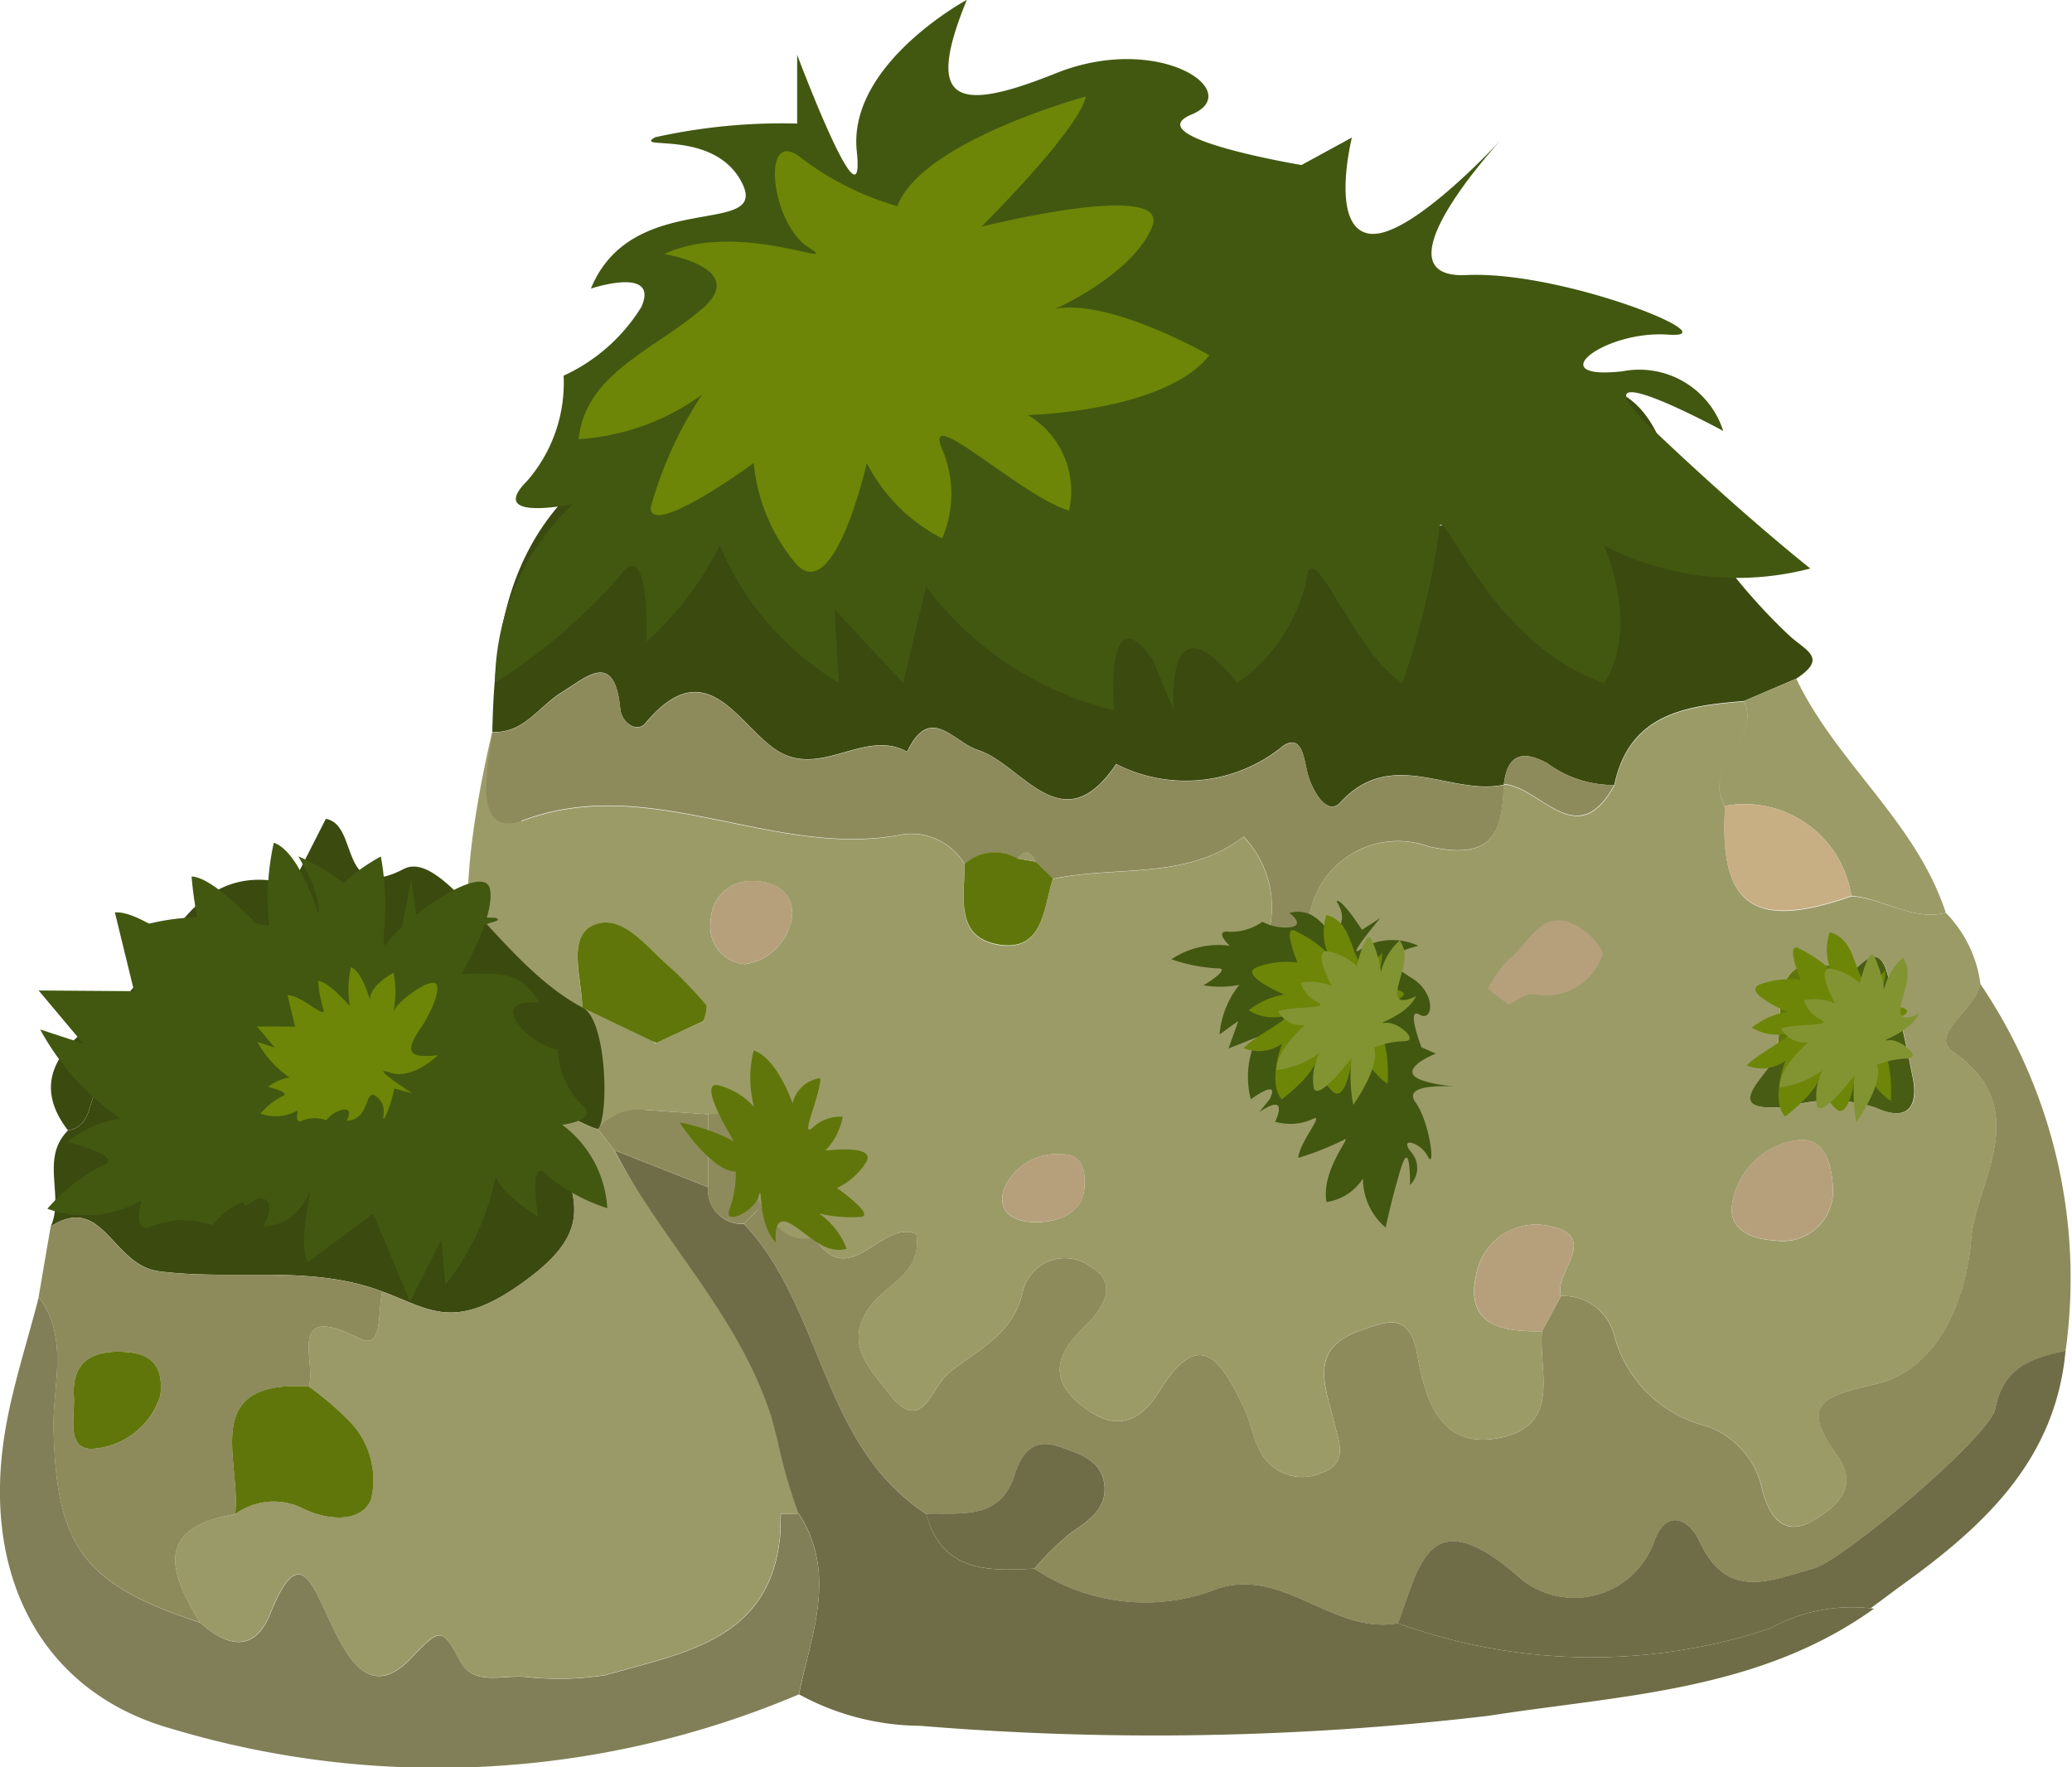 <svg xmlns="http://www.w3.org/2000/svg" width="47.961" height="40.909" viewBox="0 0 47.961 40.909"><path d="M552.113,232.589s-1.011,4.065-.327,5.2,2.774,3.984,2.774,3.984,2.352-.706,1.893-1.47a4.637,4.637,0,0,0-2.256-1.345Z" transform="translate(-540.719 -215.641)" fill="#9b9b68"/><path d="M586.164,236.527a2.878,2.878,0,0,1,.8,1.643c-.107.593-1.2,1.18-.625,1.58,1.905,1.321.511,3.016.413,4.335-.083,1.123-.617,2.976-2.218,3.352-1.18.276-1.769.425-.89,1.638.539.743-.016,1.2-.541,1.515-.681.4-1.028-.1-1.185-.692a1.963,1.963,0,0,0-1.31-1.495,2.959,2.959,0,0,1-2.117-2.086,1.206,1.206,0,0,0-1.232-.921c-.2-.535.984-1.415-.356-1.636a1.405,1.405,0,0,0-1.6,1.094c-.3,1.21.573,1.379,1.511,1.357-.079.91.448,2.142-.916,2.454-1.432.327-1.781-.854-1.966-1.89s-.7-.8-1.339-.573c-1.191.418-.793,1.287-.6,2.078.116.481.369.987-.3,1.218a1.092,1.092,0,0,1-1.422-.552c-.162-.3-.206-.668-.36-.978-.481-.973-.978-1.955-1.955-.366-.44.717-1,.932-1.737.377-.854-.647-.653-1.239.019-1.888.414-.4.8-.983.113-1.387a1,1,0,0,0-1.547.562c-.224,1.063-1.1,1.377-1.762,1.951-.374.326-.59,1.408-1.34.435-.442-.572-1.076-1.163-.429-2.029.385-.513,1.2-.769,1.059-1.664-.815-.351-1.546,1.358-2.354.089-1.231.655-2.339-2.864-2.471-2.858l-1.526-.108.332-1.544,1.088-.5c.1-.043-.451-.98-.758-1.239-.545-.46-1.13-1.3-1.809-.972-.585.281-.241,1.233-.232,1.9-1.859-.971-1.33-2.748-1.453-4.3,2.991-1.185,5.885.887,8.879.286a1.443,1.443,0,0,1,1.425.689c-.005.742-.241,1.7.783,1.869,1.046.17,1.034-.847,1.259-1.527,1.472-.316,3.092.041,4.411-.976a2.358,2.358,0,0,1,.611,2.089c-2.317,1.267,2.015-.318.883.053a2.08,2.08,0,0,1,2.792-1.915c1.446.325,1.7-.28,1.736-1.422l.008-.016c.852.055,1.691,1.6,2.557.023.346-1.655,1.648-1.837,3-1.944.426.913-1,1.492-.437,2.429-.148,2.3.659,2.878,2.925,2.079C584.719,236.193,585.377,236.717,586.164,236.527ZM584,237.9c-2.164-.758-1.5,1.035-1.781,1.975-.238.492-1.337,1.321.331,1.133a3.4,3.4,0,0,1,2,.031c.779.357,1.011-.067.83-.811a21.2,21.2,0,0,0-.6-2.407C584.575,237.287,584.244,237.67,584,237.9Zm-.449,5.008c-.022-.6-.216-1.236-.88-1.11a1.767,1.767,0,0,0-1.459,1.513c-.063.57.49.776.995.8A1.162,1.162,0,0,0,583.552,242.906Zm-25.192-5.192a1.284,1.284,0,0,0,1.092-1.073c.074-.582-.4-.861-.925-.85a.925.925,0,0,0-.95.9A.873.873,0,0,0,558.36,237.714Zm7.844,5.329c.114-.674-.131-.947-.511-.929a1.321,1.321,0,0,0-1.328.8c-.17.516.194.756.677.771C565.663,243.705,566.1,243.444,566.2,243.043Z" transform="translate(-541.123 -215.397)" fill="#9b9b68"/><path d="M561.733,246.259c.81,1.27,1.541-.44,2.355-.088.146.895-.674,1.15-1.059,1.664-.647.866-.013,1.457.429,2.029.75.973.966-.109,1.34-.435.658-.574,1.538-.888,1.762-1.951a1,1,0,0,1,1.547-.562c.69.4.3.987-.113,1.387-.673.649-.873,1.242-.019,1.888.734.555,1.3.34,1.737-.377.976-1.589,1.473-.607,1.955.366.153.309.2.674.36.978a1.092,1.092,0,0,0,1.422.552c.668-.232.416-.738.3-1.218-.19-.791-.588-1.66.6-2.078.643-.227,1.156-.456,1.339.573s.534,2.217,1.966,1.89c1.364-.312.836-1.544.916-2.454l.441-.815a1.206,1.206,0,0,1,1.232.921,2.959,2.959,0,0,0,2.117,2.086,1.963,1.963,0,0,1,1.31,1.495c.157.59.5,1.1,1.185.692.525-.312,1.08-.772.541-1.515-.88-1.213-.29-1.363.89-1.639,1.6-.375,2.135-2.229,2.218-3.352.1-1.319,1.492-3.014-.413-4.335-.578-.4.518-.987.625-1.58a12.159,12.159,0,0,1,1.975,8.493c-.77.165-1.441.372-1.626,1.339-.123.645-3.542,3.524-4.2,3.7-.99.265-2.009.776-2.648-.633-.207-.457-.745-.8-1.042-.01a1.959,1.959,0,0,1-3.228.762c-2.022-1.7-2.209-.138-2.712,1.15-1.533.287-2.725-1.416-4.325-.741a4.586,4.586,0,0,1-4.086-.522,6.338,6.338,0,0,1,.859-.842c.416-.282.825-.552.759-1.108-.069-.573-.6-.715-1.035-.872-.582-.208-.872.109-1.042.65-.334,1.063-1.245.874-2.05.9-2.437-1.589-2.374-4.749-4.216-6.712l.407-.413C560.8,245.956,561.1,246.392,561.733,246.259Z" transform="translate(-542.878 -217.608)" fill="#8d8b5b"/><path d="M581.275,229.153c-1.349.108-2.651.289-3,1.944a2.577,2.577,0,0,1-1.554-.506c-.588-.316-.915-.189-1,.483l-.007.017c-1.233.262-2.583-.892-3.779.408-.3.33-.657-.261-.766-.7-.075-.3-.117-.893-.552-.614a3.549,3.549,0,0,1-3.871.425c-1.251,1.858-2.162.01-3.192-.321-.582-.187-1.113-1.086-1.646.037-1.008-.559-2.033.672-3.079-.075-.869-.62-1.6-2.239-2.98-.585-.19.228-.551,0-.583-.339-.131-1.362-.783-.728-1.365-.369-.522.321-.868.949-1.595.91.043-1.98.272-3.9,1.714-5.44,2.259-.061,8.537.94,9.754,1.94.1.084,1.925.441,1.757-.768-.15-1.074.315-1.184.989-1.359.874-.226,1.495.039,1.68,1-.688.075-1.7.075-1.443,1.014.222.82,11.206-1.866,10.324-2.293-.54-.857.357-1.409.453-2.131,1.869.007,1.89,1.988,2.479,2.926a13.406,13.406,0,0,0,2.309,2.876c.4.366.9.517.171,1Z" transform="translate(-540.91 -212.926)" fill="#3b4a0f"/><path d="M565.809,255.218a4.586,4.586,0,0,0,4.086.522c1.6-.674,2.792,1.029,4.325.741a13.13,13.13,0,0,0,8.614.123,3.926,3.926,0,0,1,2.408-.459c-2.672,1.916-5.853,2-8.923,2.48a65.838,65.838,0,0,1-13.153.232,5.94,5.94,0,0,1-2.808-.729c.286-1.393.893-2.786,0-4.178-.418,0-.539-.988-.865-1.5-.516-2.674-2.2-4.631-3.406-6.916l2.169.856a.785.785,0,0,0,.83.849c1.843,1.963,1.779,5.123,4.216,6.712C563.667,255.3,564.726,255.28,565.809,255.218Z" transform="translate(-541.864 -218.909)" fill="#6f6d47"/><path d="M551.3,242.455c-.422-.085-1.206-.807-.863.472.337,1.253.78,1.92-.96,3.136-1.545,1.08-2.1.539-3.169.151-1.666-.635-3.456-.245-5.177-.471-1.084-.142-1.291-1.813-2.5-1.038.32-.707-.251-1.574.4-2.221.674-.109.387-.965.919-1.185a1.964,1.964,0,0,0,.866,1.292c2.24,1.539,4.713.269,6.931,1.875.078.056.277.007.386-.053,1-.561,1.166-4.235.247-5.24a2.013,2.013,0,0,0-2.325-.537c-1.267.446-1.383-1.062-1.791-1.649a.143.143,0,0,0-.04-.192l.774-1.523c.777.132.286,1.948,1.8,1.162.931-.485,2.284,2.236,4.142,3.206C551.5,239.913,551.558,242.121,551.3,242.455Z" transform="translate(-537.456 -216.318)" fill="#3b4a0f"/><path d="M555.55,255.1c.9,1.392.29,2.785,0,4.178a21.412,21.412,0,0,1-14.5.8c-3-.833-4.388-3.494-3.893-6.757.166-1.094.525-2.16.8-3.239.709.945.321,2.031.344,3.045.061,2.72.691,3.61,3.392,4.49.622.556,1.256.711,1.624-.206.637-1.586.926-.8,1.354.114.369.786.907,1.952,1.891.93.682-.708.724-.75,1.157.062.309.579.993.3,1.52.359a7.06,7.06,0,0,0,1.838-.043c1.8-.521,3.861-.8,4.05-3.314,0-.138.005-.276.008-.413Z" transform="translate(-537.06 -220.057)" fill="#817f57"/><path d="M552.889,234.194c-1.2.357-.644-1.639-.632-2.07.727.038,1.073-.589,1.6-.91.582-.359,1.233-.993,1.365.369.032.335.393.567.583.339,1.375-1.653,2.111-.035,2.98.585,1.047.747,2.072-.484,3.08.075.533-1.123,1.064-.224,1.646-.037,1.029.33,1.94,2.179,3.192.321a3.549,3.549,0,0,0,3.871-.425c.435-.28.478.314.552.614.109.434.463,1.025.766.7,1.2-1.3,2.547-.146,3.779-.408-.031,1.141-.291,1.746-1.736,1.421a2.081,2.081,0,0,0-2.792,1.916l-.883-.054a2.358,2.358,0,0,0-.611-2.089c-1.319,1.017-2.939.66-4.411.976l-.4-.389c-.108-.212-.235-.32-.422-.073a1.043,1.043,0,0,0-1.222.121,1.442,1.442,0,0,0-1.425-.69C558.774,235.082,555.88,233.01,552.889,234.194Z" transform="translate(-540.863 -215.176)" fill="#8d8b5b"/><path d="M541.992,256.992c-2.7-.88-3.331-1.77-3.392-4.49-.022-1.014.366-2.1-.344-3.045q.139-.816.279-1.633c1.209-.774,1.416.9,2.5,1.038,1.721.226,3.511-.164,5.177.472-.113.418.029,1.366-.52,1.088-1.736-.88-.993.546-1.182,1.108-2.555-.159-1.553,1.731-1.706,2.957C540.917,254.8,541.289,255.841,541.992,256.992Zm-.918-5.254c.083-.738-.257-.974-.829-1.008-.741-.044-1.224.214-1.173,1.036.028.448-.185,1.206.414,1.207A1.765,1.765,0,0,0,541.074,251.738Z" transform="translate(-537.362 -219.436)" fill="#8d8b5b"/><path d="M591.37,257.714a3.927,3.927,0,0,0-2.408.459,13.129,13.129,0,0,1-8.614-.123c.5-1.287.69-2.851,2.712-1.15a1.959,1.959,0,0,0,3.228-.762c.3-.792.835-.447,1.042.01.639,1.409,1.659.9,2.648.633.658-.176,4.078-3.055,4.2-3.7.185-.967.856-1.174,1.626-1.339-.233,2.566-1.934,4.1-3.856,5.476l-.654.486Z" transform="translate(-547.992 -220.478)" fill="#6f6d47"/><path d="M590.87,231.45l1.215-.516c.928,1.95,2.775,3.313,3.46,5.418-.787.19-1.446-.334-2.187-.395a2.5,2.5,0,0,0-2.925-2.079C589.87,232.942,591.3,232.362,590.87,231.45Z" transform="translate(-550.505 -215.223)" fill="#9b9b68"/><path d="M544.225,237.271a.143.143,0,0,1,.04.193q-.27.633-.541,1.265c-1.248-.127-1.525,1.014-2.129,1.686-.489.545-.686,1.392-1.643,1.36-.532.22-.245,1.076-.919,1.185-1.142-1.477.5-2.372,1.073-2.851C541.354,239.058,541.8,236.61,544.225,237.271Z" transform="translate(-537.459 -216.795)" fill="#3b4a0f"/><path d="M594.993,259.555l.654-.486Z" transform="translate(-551.69 -222.328)" fill="#6f6d47"/><path d="M593.628,239.9c.243-.229.574-.611.772-.079a21.2,21.2,0,0,1,.6,2.407c.18.744-.052,1.168-.83.811a3.4,3.4,0,0,0-2-.031c-1.668.188-.57-.641-.33-1.133C593.305,242,594.222,241.629,593.628,239.9Z" transform="translate(-550.75 -217.399)" fill="#495c13"/><path d="M590.473,234.87a2.5,2.5,0,0,1,2.925,2.079C591.133,237.748,590.325,237.174,590.473,234.87Z" transform="translate(-550.544 -216.214)" fill="#c7ae83"/><path d="M556.768,241.271l-1.712-.821c-.008-.662-.352-1.614.233-1.895.679-.326,1.264.512,1.809.972a10.532,10.532,0,0,1,.834.878,1.156,1.156,0,0,1-.076.361Z" transform="translate(-541.577 -217.129)" fill="#60760a"/><path d="M559.508,243.462c.129-.533.258-1.067.389-1.6.117-.471.2-1.046.783-1.088s.492.551.6.917c.123.407.543.369.777.563,1.076.894-.1.661-.453.838l-1.69.393A2.259,2.259,0,0,1,559.508,243.462Z" transform="translate(-542.729 -217.708)" fill="#9b9b68"/><path d="M593.031,246.338a1.162,1.162,0,0,1-1.344,1.2c-.5-.022-1.058-.228-.995-.8a1.767,1.767,0,0,1,1.459-1.513C592.815,245.1,593.009,245.74,593.031,246.338Z" transform="translate(-550.603 -218.828)" fill="#b6a07c"/><path d="M584.724,249.489l-.441.815c-.937.022-1.809-.146-1.511-1.357a1.4,1.4,0,0,1,1.6-1.094C585.707,248.074,584.525,248.953,584.724,249.489Z" transform="translate(-548.589 -219.49)" fill="#b6a07c"/><path d="M568.569,236.528l.4.389c-.224.68-.213,1.7-1.259,1.527-1.023-.167-.788-1.126-.783-1.869a1.044,1.044,0,0,1,1.222-.12Z" transform="translate(-544.595 -216.582)" fill="#60760a"/><path d="M593.822,239.956c.594,1.729-.323,2.1-1.78,1.975C592.324,240.992,591.659,239.2,593.822,239.956Z" transform="translate(-550.945 -217.455)" fill="#60760a"/><path d="M583.607,240.364l-.472-.366a2.841,2.841,0,0,1,.478-.672c.493-.384.794-1.31,1.685-.721.216.143.534.483.487.617a1.38,1.38,0,0,1-1.609.9C584,240.107,583.8,240.28,583.607,240.364Z" transform="translate(-548.695 -217.112)" fill="#b6a07c"/><path d="M559.854,239.122a.873.873,0,0,1-.782-1.023.925.925,0,0,1,.95-.9c.528-.011,1,.268.925.85A1.284,1.284,0,0,1,559.854,239.122Z" transform="translate(-542.617 -216.805)" fill="#b6a07c"/><path d="M555.577,244.73a1.21,1.21,0,0,1,1.021-.451l1.523.107q0,.842,0,1.684l-2.168-.855Z" transform="translate(-541.736 -218.593)" fill="#8d8b5b"/><path d="M569.979,246.587c-.1.4-.541.662-1.162.642-.483-.015-.847-.254-.677-.771a1.32,1.32,0,0,1,1.328-.8C569.848,245.64,570.092,245.913,569.979,246.587Z" transform="translate(-544.898 -218.941)" fill="#b6a07c"/><path d="M558.984,246.093q0-.842,0-1.684a3.643,3.643,0,0,0,.394-.037,2.328,2.328,0,0,0,.408.023,3.744,3.744,0,0,0,.438,2.134l-.407.413A.785.785,0,0,1,558.984,246.093Z" transform="translate(-542.596 -218.616)" fill="#8d8b5b"/><path d="M583.632,233.975c.089-.672.416-.8,1-.483a2.578,2.578,0,0,0,1.554.506C585.323,235.576,584.484,234.03,583.632,233.975Z" transform="translate(-548.821 -215.827)" fill="#8d8b5b"/><path d="M562.205,246.643c-.214-.2-.255-.374.081-.483Z" transform="translate(-543.368 -219.068)" fill="#8d8b5b"/><path d="M568.247,257.516c-1.083.062-2.142.079-2.51-1.271.805-.027,1.716.162,2.05-.9.171-.541.46-.858,1.042-.65.439.157.966.3,1.035.872.067.556-.342.826-.759,1.108A6.34,6.34,0,0,0,568.247,257.516Z" transform="translate(-544.302 -221.207)" fill="#6f6d47"/><path d="M556.434,252.015c-.075-.3-.135-.527-.152-.58-.771-2.372-2.5-4.006-3.632-6.162l-.379-.485c-.422-.085-1.207-.807-.863.472.337,1.253.78,1.919-.96,3.136-1.545,1.08-2.1.539-3.169.152-.113.418.029,1.366-.52,1.088-1.736-.88-.993.546-1.182,1.108a7.3,7.3,0,0,1,.912.774,1.948,1.948,0,0,1,.528,1.846c-.253.581-1.1.461-1.629.18a1.506,1.506,0,0,0-1.517.157c-1.887.312-1.515,1.355-.812,2.506.622.556,1.256.711,1.624-.206.637-1.586.926-.8,1.354.114.369.786.907,1.952,1.891.93.682-.708.723-.75,1.157.062.31.579.993.3,1.52.359a7.061,7.061,0,0,0,1.838-.043c1.8-.521,3.861-.8,4.05-3.314,0-.138.005-.276.008-.413l.419,0A12.248,12.248,0,0,1,556.434,252.015Z" transform="translate(-538.431 -218.651)" fill="#9a9968"/><path d="M568.991,236.527l-.422-.073C568.757,236.207,568.883,236.316,568.991,236.527Z" transform="translate(-545.017 -216.581)" fill="#9a9968"/><path d="M546.022,252.847a7.356,7.356,0,0,1,.912.774,1.947,1.947,0,0,1,.529,1.846c-.253.581-1.1.461-1.629.18a1.506,1.506,0,0,0-1.517.157C544.469,254.578,543.467,252.688,546.022,252.847Z" transform="translate(-538.875 -220.754)" fill="#60760a"/><path d="M541.345,252.787a1.765,1.765,0,0,1-1.588,1.236c-.6,0-.386-.759-.414-1.207-.051-.822.431-1.08,1.173-1.036C541.088,251.813,541.428,252.049,541.345,252.787Z" transform="translate(-537.633 -220.486)" fill="#60760a"/><path d="M569.566,225.726a4,4,0,0,0,1.592-2.334c.106-1.274,1.061,1.591,2.228,2.334a18.552,18.552,0,0,0,.849-3.5c0-.955,1.061,2.547,3.82,3.5,0,0,.848-1.061,0-3.183a6.7,6.7,0,0,0,4.775.531s-1.485-1.168-3.608-3.184,1.592,0,1.592,0a2.039,2.039,0,0,0-2.334-1.38c-1.911.212-.425-.955,1.061-.849s-2.44-1.485-4.669-1.379.848-3.184.848-3.184-2.122,2.334-3.077,2.228-.424-2.228-.424-2.228l-1.167.637s-3.82-.637-2.547-1.168-.764-1.911-3.141-.955-3.014.637-2.059-1.7c0,0-2.759,1.485-2.547,3.5s-1.38-2.229-1.38-2.229v1.592a13.529,13.529,0,0,0-3.29.318c-.531.318,1.38-.212,2.016,1.061s-2.547.106-3.5,2.441c0,0,1.592-.531,1.168.425a4.142,4.142,0,0,1-1.8,1.591,3.456,3.456,0,0,1-.849,2.441c-.955.955,1.061.531,1.061.531a5.754,5.754,0,0,0-1.8,4.139,13.638,13.638,0,0,0,2.865-2.441c.743-1.061.637,1.485.637,1.485a7.275,7.275,0,0,0,1.7-2.228,6.763,6.763,0,0,0,2.76,3.183l-.106-1.7,1.591,1.7.531-2.228a7.711,7.711,0,0,0,4.351,2.865s-.217-2.759.9-1.168l.48,1.168S567.868,223.6,569.566,225.726Z" transform="translate(-540.926 -209.915)" fill="#425811"/><path d="M546.759,244.706l.851,2.041.726-1.431.091,1.043a5.914,5.914,0,0,0,1.165-2.514c.171.452.984.927.984.927s-.232-1.428.191-.967a4.151,4.151,0,0,0,1.41.773,2.59,2.59,0,0,0-1.043-1.929s.908-.111.437-.48a1.968,1.968,0,0,1-.542-1.254,1.656,1.656,0,0,1-.969-.675c-.283-.521.531-.418.531-.418-.637-1.295-2.2-.144-1.968-1.05s1.266-.771.973-.913a6.348,6.348,0,0,0-1.808.164l-.151-1.072s-.522,3.059-.6,1.671c-.075-1.406-2.01-2.186-2.01-2.186.9,1.581.52,1.888-1.239,1.5a5.235,5.235,0,0,0-2.428.114c-.632.4,1.723,1.808,2.336,1.745,0,0-1.807.5-2.055.884,0,0,1.251,1.031,2.009.629,0,0-1.375,1.071-1.33,1.774a5.931,5.931,0,0,0,2.088-.82s-.836,1.73-.621,2.263a8.344,8.344,0,0,0,1.389-.922c.529-.471-.274,1.572.07,2.227Z" transform="translate(-538.12 -216.613)" fill="#425811"/><path d="M540.466,239.445l-2.21-.016,1.031,1.228-.995-.326a5.915,5.915,0,0,0,1.856,2.059,2.75,2.75,0,0,0-1.239.542s1.405.346.815.555a4.164,4.164,0,0,0-1.265.994,2.589,2.589,0,0,0,2.184-.2s-.254.878.27.59a1.972,1.972,0,0,1,1.366-.007,1.661,1.661,0,0,1,1-.627c.59-.056.176.653.176.653,1.44-.078,1-1.971,1.738-1.4s.213,1.467.458,1.253a6.331,6.331,0,0,0,.558-1.727l1.045.281s-2.609-1.68-1.3-1.2c1.323.483,2.8-.991,2.8-.991-1.807.206-1.941-.262-.895-1.729,0,0,.964-1.541.848-2.278s-2.34.876-2.522,1.465a6.4,6.4,0,0,0-.007-2.237s-1.44.747-1.368,1.6c0,0-.445-1.686-1.11-1.919a5.92,5.92,0,0,0-.064,2.242s-1.264-1.448-1.839-1.459a8.343,8.343,0,0,0,.3,1.64c.226.67-1.339-.869-2.076-.809Z" transform="translate(-537.362 -216.502)" fill="#425811"/><path d="M545.9,241.244l-.883-.007.412.49-.4-.13a2.355,2.355,0,0,0,.741.822,1.106,1.106,0,0,0-.495.217s.561.138.326.221a1.655,1.655,0,0,0-.505.4,1.034,1.034,0,0,0,.872-.081s-.1.351.108.235a.789.789,0,0,1,.546,0,.665.665,0,0,1,.4-.25c.236-.022.07.261.07.261.576-.031.4-.787.694-.559s.085.586.183.5a2.537,2.537,0,0,0,.223-.69l.418.112s-1.043-.671-.521-.481,1.118-.4,1.118-.4c-.722.083-.776-.1-.357-.69,0,0,.385-.616.339-.91s-.935.35-1.008.585a2.555,2.555,0,0,0,0-.894s-.576.3-.546.64c0,0-.178-.673-.443-.767a2.367,2.367,0,0,0-.026.9s-.5-.579-.734-.583a3.383,3.383,0,0,0,.121.655c.09.268-.534-.347-.829-.323Z" transform="translate(-539.069 -217.479)" fill="#6d8607"/><path d="M559.034,221.387a4.251,4.251,0,0,0,.952,2.3c.9,1.094,1.666-2.3,1.666-2.3a4,4,0,0,0,1.745,1.745,2.618,2.618,0,0,0,0-2.062c-.476-1.111,1.825,1.09,2.935,1.417a2.04,2.04,0,0,0-.952-2.211s3.173-.071,4.2-1.384c0,0-2.281-1.313-3.56-1.075,0,0,1.786-.793,2.237-1.9s-3.953,0-3.953,0,2.248-2.225,2.42-3.015c0,0-3.808,1.032-4.363,2.539a6.714,6.714,0,0,1-2.221-1.111c-.957-.779-.715,1.507.158,2.062s-1.624-.647-3.332.158c0,0,1.984.318.873,1.269s-2.707,1.505-2.856,3.015a5.437,5.437,0,0,0,2.856-1.031,9.126,9.126,0,0,0-1.19,2.618C556.654,223.133,559.034,221.387,559.034,221.387Z" transform="translate(-541.588 -210.669)" fill="#6d8607"/><path d="M575.737,242.925a1.266,1.266,0,0,0,.841-.051c.353-.194-.274.5-.307.887a6.869,6.869,0,0,0,1.047-.413c.253-.163-.526.668-.394,1.435a1.21,1.21,0,0,0,.844-.544,1.483,1.483,0,0,0,.528,1.135s.1-.525.339-1.333.223.348.223.348a.552.552,0,0,0,.039-.747c-.323-.382.194-.256.374.087s.052-.788-.288-1.258.963-.358.963-.358-.916-.066-1.021-.292.531-.474.531-.474l-.333-.147s-.365-.945-.046-.756.4-.494-.186-.851-.59-.551.161-.741a1.419,1.419,0,0,0-1.284.041c-.5.391.4-.683.4-.683l-.422.272s-.386-.6-.545-.665.25.265,0,.623-.384-.539-1.137-.349c0,0,.363.258.051.328a1.151,1.151,0,0,1-.674-.123,1.25,1.25,0,0,1-.765.231c-.386-.046.008.323.008.323a1.973,1.973,0,0,0-1.349.313,3.794,3.794,0,0,0,1.048.21c.385-.019-.305.393-.305.393a2.282,2.282,0,0,0,.828-.01,2.135,2.135,0,0,0-.457,1.148l.435-.313-.227.638.665-.265a2.09,2.09,0,0,0-.15,1.442s.7-.52.435,0l-.242.3S576.062,242.191,575.737,242.925Z" transform="translate(-546.22 -216.959)" fill="#425811"/><path d="M576.818,239.349a2.023,2.023,0,0,0-.923.1c-.492.175.615.64.615.64a1.8,1.8,0,0,0-.821.366,1.083,1.083,0,0,0,.727.152c.448-.053-.6.436-.845.725a.932.932,0,0,0,.891-.106s-.348.9-.007,1.29c0,0,.732-.549.8-.928a1.2,1.2,0,0,0,.408.772c.339.209.465-1.117.465-1.117s.52.8.778.905c0,0,.084-1.152-.381-1.419a2.452,2.452,0,0,1,.653-.546c.387-.213-.448-.312-.746-.107s.419-.412.336-.953c0,0-.345.537-.55.153s-.212-.876-.727-1.029a1.264,1.264,0,0,0,.027.883,2.956,2.956,0,0,0-.783-.528C576.483,238.548,576.818,239.349,576.818,239.349Z" transform="translate(-546.785 -217.069)" fill="#6d8607"/><path d="M578.449,239.606a1.31,1.31,0,0,0-.65-.336c-.407-.081.072.8.072.8a1.226,1.226,0,0,0-.718-.075.776.776,0,0,0,.393.452c.317.159-.611.082-.919.206a.625.625,0,0,0,.632.317s-.687.574-.664,1.043a2.136,2.136,0,0,0,.99-.392,1.319,1.319,0,0,0-.131.811c.113.323.873-.7.873-.7a3.694,3.694,0,0,0,.041,1.087s.644-.9.478-1.325a1.968,1.968,0,0,1,.7-.148c.359,0-.13-.456-.429-.424s.482-.144.706-.622c0,0-.5.28-.435-.124s.311-.807.055-1.163a1.447,1.447,0,0,0-.434.729,2.542,2.542,0,0,0-.237-.783C578.641,238.8,578.449,239.606,578.449,239.606Z" transform="translate(-547.044 -217.245)" fill="#829432"/><path d="M592.4,239.885a2.01,2.01,0,0,0-.923.1c-.492.175.615.64.615.64a1.787,1.787,0,0,0-.821.366,1.085,1.085,0,0,0,.727.151c.448-.052-.6.436-.845.726a.932.932,0,0,0,.892-.107s-.349.9-.008,1.29c0,0,.732-.548.8-.927a1.2,1.2,0,0,0,.408.772c.339.209.465-1.117.465-1.117s.52.8.778.905c0,0,.085-1.152-.381-1.419a2.452,2.452,0,0,1,.653-.546c.387-.214-.448-.312-.746-.107s.419-.412.336-.954c0,0-.345.537-.55.154s-.212-.876-.727-1.029a1.264,1.264,0,0,0,.027.883,2.956,2.956,0,0,0-.783-.528C592.061,239.084,592.4,239.885,592.4,239.885Z" transform="translate(-550.719 -217.205)" fill="#6d8607"/><path d="M594.027,240.142a1.31,1.31,0,0,0-.65-.336c-.407-.081.072.8.072.8a1.226,1.226,0,0,0-.718-.075.776.776,0,0,0,.393.452c.317.159-.611.082-.918.206a.622.622,0,0,0,.632.316s-.687.575-.664,1.044a2.136,2.136,0,0,0,.99-.392,1.316,1.316,0,0,0-.13.811c.112.323.872-.7.872-.7a3.7,3.7,0,0,0,.041,1.087s.644-.9.478-1.325a1.969,1.969,0,0,1,.7-.148c.359,0-.13-.456-.429-.424s.482-.144.706-.622c0,0-.5.28-.435-.124s.311-.806.055-1.164a1.452,1.452,0,0,0-.434.73,2.541,2.541,0,0,0-.237-.783C594.219,239.341,594.027,240.142,594.027,240.142Z" transform="translate(-550.978 -217.38)" fill="#829432"/><path d="M561.748,245.63a1.607,1.607,0,0,0,.673-.592c.273-.431-.943-.273-.943-.273a1.5,1.5,0,0,0,.405-.787.95.95,0,0,0-.691.249c-.323.291.177-.735.172-1.141a.762.762,0,0,0-.642.582s-.351-1.04-.9-1.222a2.619,2.619,0,0,0,.007,1.306,1.615,1.615,0,0,0-.869-.509c-.419-.015.407,1.306.407,1.306a4.541,4.541,0,0,0-1.26-.436s.739,1.134,1.3,1.135a2.408,2.408,0,0,1-.143.868c-.162.41.579.054.675-.3s-.049.614.4,1.082c0,0-.1-.694.335-.442s.783.713,1.3.58a1.774,1.774,0,0,0-.64-.819,3.126,3.126,0,0,0,1,.077C562.578,246.206,561.748,245.63,561.748,245.63Z" transform="translate(-542.376 -218.13)" fill="#60760a"/></svg>